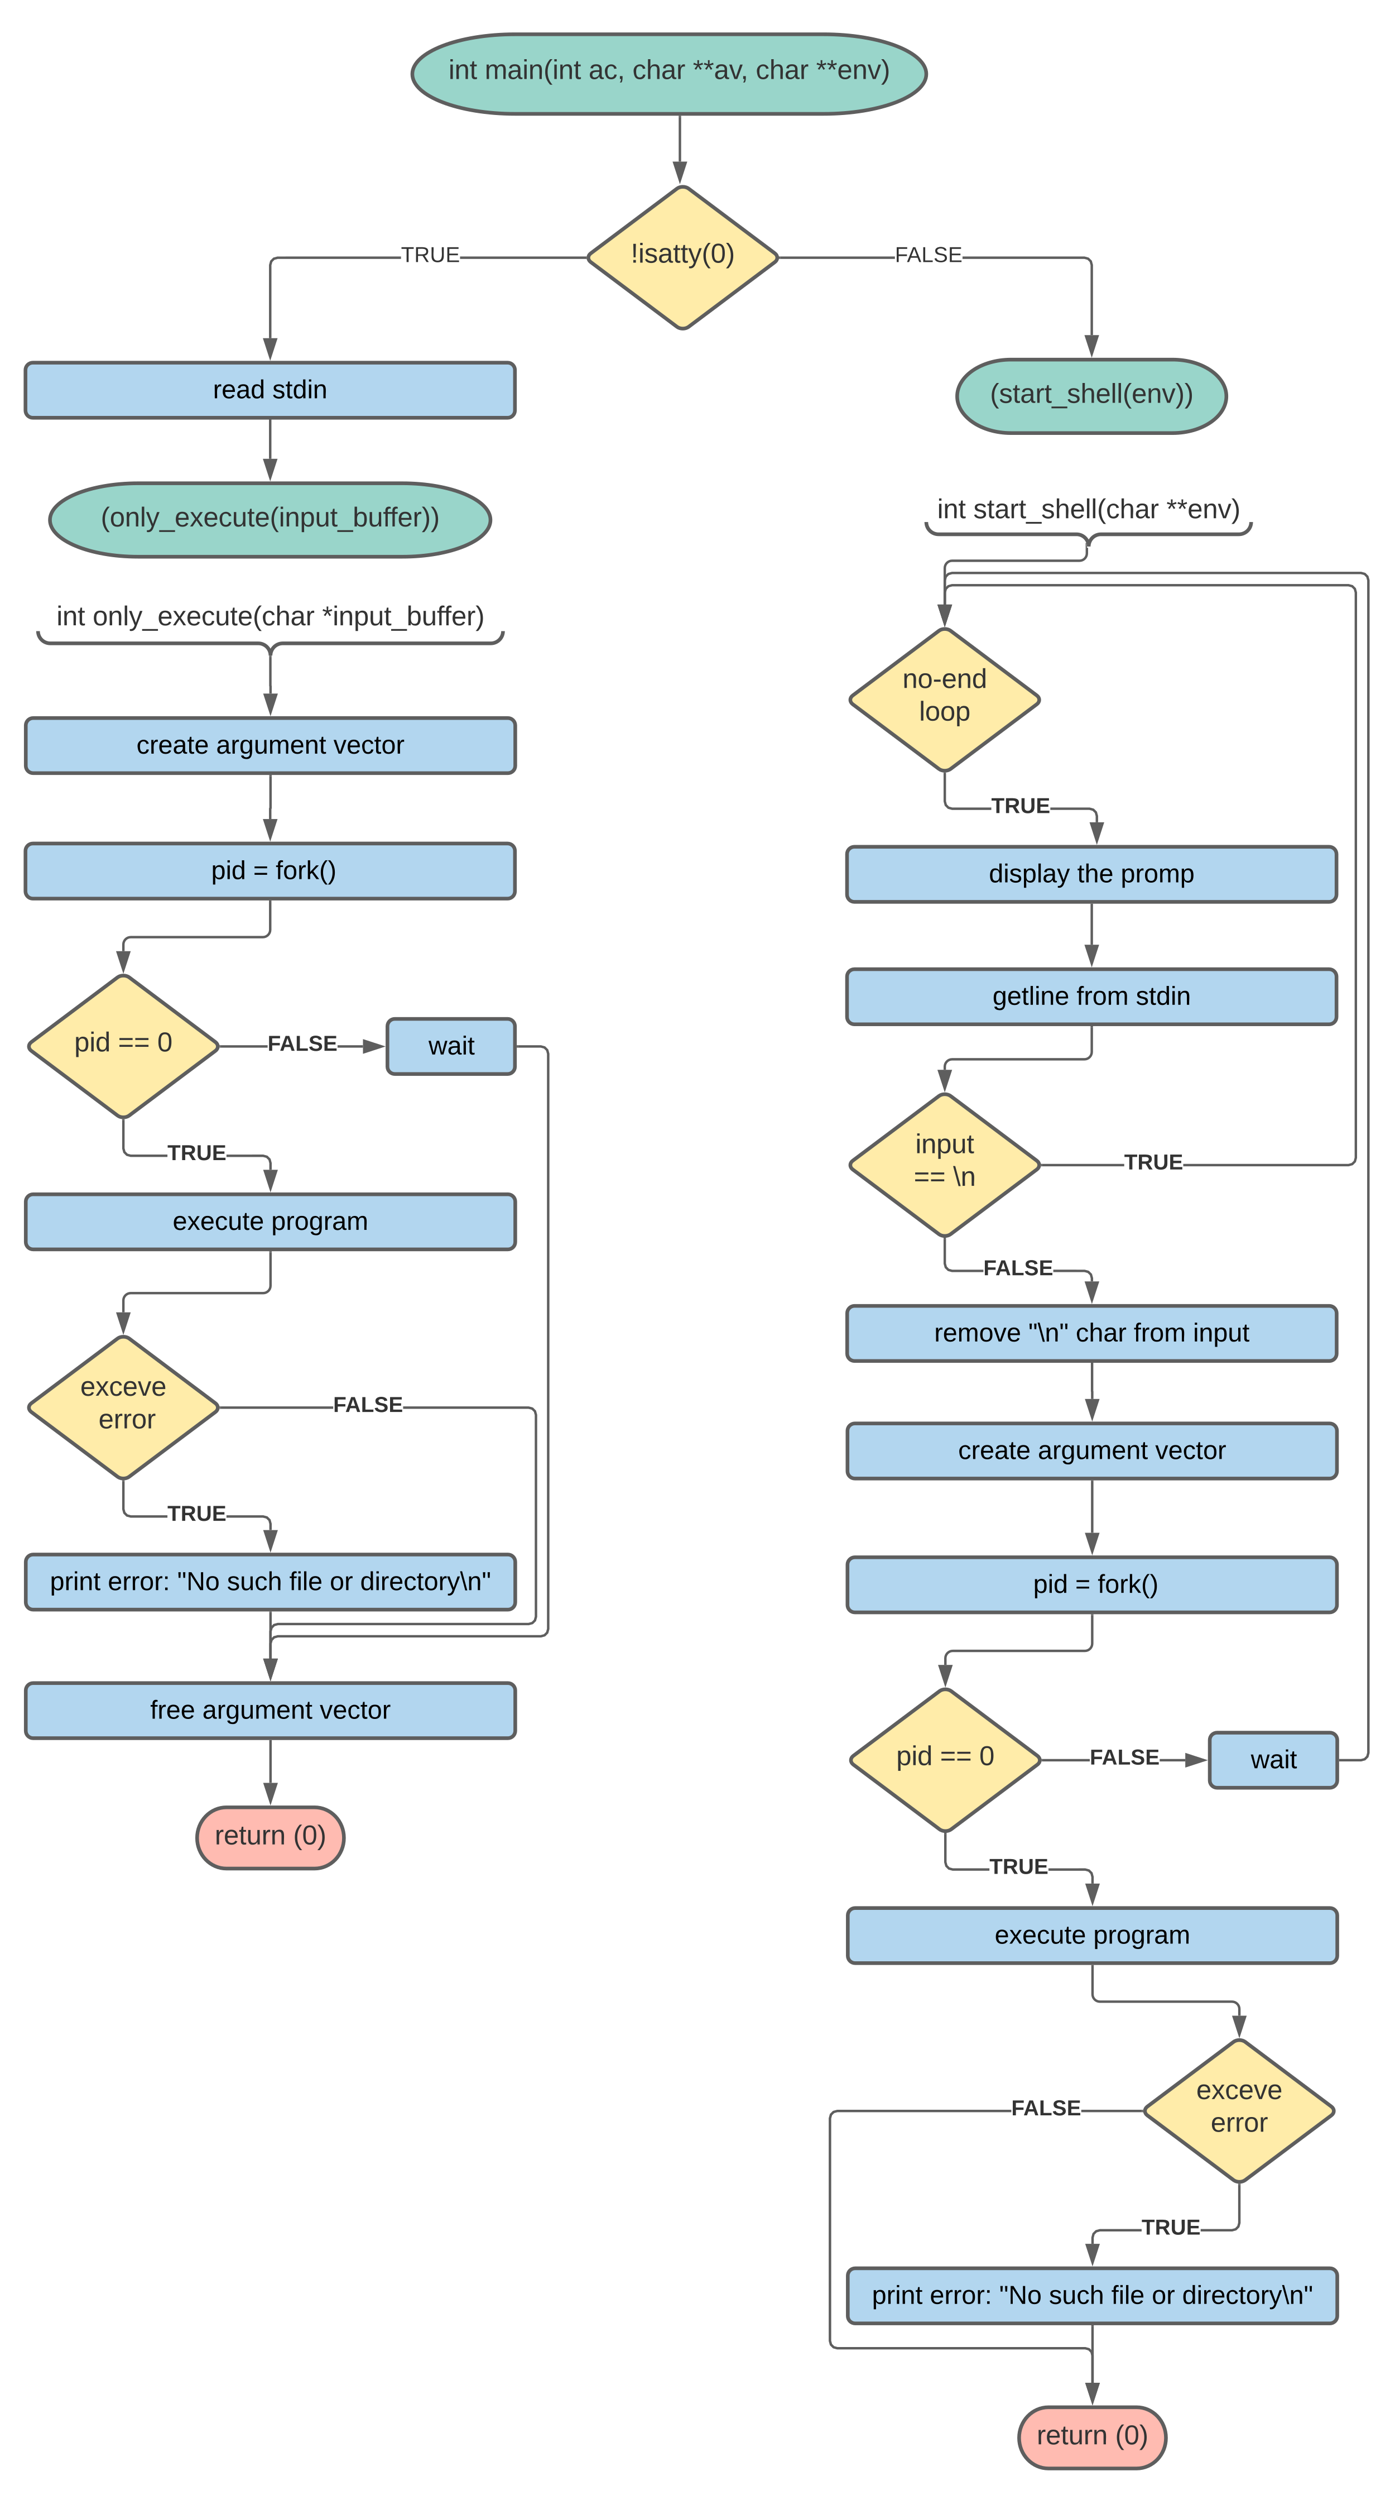 <svg xmlns="http://www.w3.org/2000/svg" xmlns:xlink="http://www.w3.org/1999/xlink" xmlns:lucid="lucid" width="1140" height="2042"><g transform="translate(-332 -212)" lucid:page-tab-id="RQ2p85QfCZgF"><path d="M1004.97 240c46.4 0 84 14.55 84 32.5s-37.6 32.5-84 32.5h-252c-46.4 0-84-14.55-84-32.5s37.6-32.5 84-32.5z" stroke="#5e5e5e" stroke-width="3" fill="#99d5ca"/><use xlink:href="#a" transform="matrix(1,0,0,1,673.967,245) translate(24.604 31.528)"/><use xlink:href="#b" transform="matrix(1,0,0,1,673.967,245) translate(54.172 31.528)"/><use xlink:href="#c" transform="matrix(1,0,0,1,673.967,245) translate(139.11 31.528)"/><use xlink:href="#d" transform="matrix(1,0,0,1,673.967,245) translate(174.912 31.528)"/><use xlink:href="#e" transform="matrix(1,0,0,1,673.967,245) translate(224.233 31.528)"/><use xlink:href="#d" transform="matrix(1,0,0,1,673.967,245) translate(275.653 31.528)"/><use xlink:href="#f" transform="matrix(1,0,0,1,673.967,245) translate(324.974 31.528)"/><path d="M887.63 307.5V344" stroke="#5e5e5e" stroke-width="2" fill="none"/><path d="M888.63 307.53h-2v-1.03h2z" fill="#5e5e5e"/><path d="M887.63 359.26L883 345h9.27z" stroke="#5e5e5e" stroke-width="2" fill="#5e5e5e"/><path d="M352.82 514.23c0-3.3 2.7-6 6-6h388c3.32 0 6 2.7 6 6v33c0 3.32-2.68 6-6 6h-388c-3.3 0-6-2.68-6-6z" stroke="#5e5e5e" stroke-width="3" fill="#b2d6ef"/><use xlink:href="#g" transform="matrix(1,0,0,1,364.824,520.235) translate(141.244 17.067)"/><use xlink:href="#h" transform="matrix(1,0,0,1,364.824,520.235) translate(189.778 17.067)"/><path d="M1290.2 505.73c24.3 0 44 13.44 44 30 0 16.57-19.7 30-44 30h-132c-24.3 0-44-13.43-44-30 0-16.56 19.7-30 44-30z" stroke="#5e5e5e" stroke-width="3" fill="#99d5ca"/><use xlink:href="#i" transform="matrix(1,0,0,1,1119.201,510.735) translate(21.883 30.278)"/><path d="M1221.75 422.42l2.53 2.53.92 3.42v57.36h-2v-57.1l-.7-2.64-1.8-1.8-2.63-.7h-99.5v-2h99.76zM969.6 423.5v-2h93.72v2z" fill="#5e5e5e"/><path d="M969.63 423.5h-1.1l.17-.4-.27-1.6h1.2zM1224.2 501l-4.63-14.27h9.27z" fill="#5e5e5e"/><path d="M1224.2 504.23l-6-18.5h12zm-3.26-16.5l3.26 10.03 3.26-10.03z" fill="#5e5e5e"/><use xlink:href="#j" transform="matrix(1,0,0,1,1063.32,411.833) translate(0.005 14.222)"/><path d="M659.7 423.5H558.96l-2.65.7-1.76 1.8-.72 2.63v59.6h-2v-59.86l.93-3.42 2.53-2.53 3.4-.92H659.7zm150.68 0H707.94v-2h102.44z" fill="#5e5e5e"/><path d="M811.27 421.9l.28 1.6h-1.2v-2h1.1zM552.82 503.5l-4.63-14.27h9.26z" fill="#5e5e5e"/><path d="M552.82 506.73l-6-18.5h12.02zm-3.26-16.5l3.26 10.03 3.26-10.03z" fill="#5e5e5e"/><use xlink:href="#k" transform="matrix(1,0,0,1,659.697,411.833) translate(0.005 14.222)"/><path d="M660.82 606.73c39.77 0 72 13.44 72 30 0 16.57-32.23 30-72 30h-216c-39.76 0-72-13.43-72-30 0-16.56 32.24-30 72-30z" stroke="#5e5e5e" stroke-width="3" fill="#99d5ca"/><use xlink:href="#l" transform="matrix(1,0,0,1,377.824,611.735) translate(36.548 30.278)"/><path d="M552.82 554.23v32.5M552.82 554.26v-1.03" stroke="#5e5e5e" stroke-width="2" fill="none"/><path d="M552.82 602l-4.63-14.27h9.26z" stroke="#5e5e5e" stroke-width="2" fill="#5e5e5e"/><g fill="none"><path d="M742.57 727.48c.28 0 .5.23.5.5 0 .28-.22.5-.5.5h-379c-.28 0-.5-.22-.5-.5 0-.27.22-.5.5-.5z"/><path d="M363.07 727.48c0 5.53 4.48 10 10 10h170c5.52 0 10 4.48 10 10 0-5.52 4.48-10 10-10h170c5.52 0 10-4.47 10-10" stroke="#5e5e5e" stroke-width="3"/></g><path d="M373.07 687.48h359.75v60H373.07z" fill="#fff" fill-opacity="0"/><use xlink:href="#a" transform="matrix(1,0,0,1,378.07,692.485) translate(0.123 30.278)"/><use xlink:href="#m" transform="matrix(1,0,0,1,378.07,692.485) translate(29.691 30.278)"/><use xlink:href="#n" transform="matrix(1,0,0,1,378.07,692.485) translate(217.16 30.278)"/><path d="M352.82 906.98c0-3.3 2.7-6 6-6h388c3.32 0 6 2.7 6 6v33c0 3.32-2.68 6-6 6h-388c-3.3 0-6-2.68-6-6z" stroke="#5e5e5e" stroke-width="3" fill="#b2d6ef"/><use xlink:href="#o" transform="matrix(1,0,0,1,364.824,912.985) translate(133.896 17.067)"/><use xlink:href="#p" transform="matrix(1,0,0,1,364.824,912.985) translate(139.822 17.067)"/><use xlink:href="#q" transform="matrix(1,0,0,1,364.824,912.985) translate(174.133 17.067)"/><use xlink:href="#r" transform="matrix(1,0,0,1,364.824,912.985) translate(192.504 17.067)"/><path d="M428.02 1010.33c2.65-1.98 6.95-1.98 9.6 0l70.4 52.8c2.65 2 2.65 5.22 0 7.2l-70.4 52.8c-2.65 2-6.95 2-9.6 0l-70.4-52.8c-2.65-1.98-2.65-5.2 0-7.2z" stroke="#5e5e5e" stroke-width="3" fill="#ffeca9"/><use xlink:href="#s" transform="matrix(1,0,0,1,357.824,1011.735) translate(34.912 59.028)"/><use xlink:href="#t" transform="matrix(1,0,0,1,357.824,1011.735) translate(70.653 59.028)"/><use xlink:href="#u" transform="matrix(1,0,0,1,357.824,1011.735) translate(102.752 59.028)"/><path d="M552.82 948.48v22.97c0 3.3-2.68 6-6 6h-108c-3.3 0-6 2.68-6 6v5.45" stroke="#5e5e5e" stroke-width="2" fill="none"/><path d="M553.82 948.5h-2v-1.02h2z" fill="#5e5e5e"/><path d="M432.82 1004.17l-4.63-14.27h9.26z" stroke="#5e5e5e" stroke-width="2" fill="#5e5e5e"/><path d="M547.2 1155.02l3.42.93 2.53 2.53.92 3.4v5.6h-2v-5.32l-.7-2.65-1.8-1.76-2.63-.72h-29.87v-2zm-112.66-2.5l1.77 1.8 2.66.7h29.86v2H438.7l-3.42-.92-2.53-2.53-.93-3.4v-23.1h2v22.82z" fill="#5e5e5e"/><path d="M433.82 1126.1v1h-2v-1.06zM553.07 1182.75l-4.63-14.27h9.27z" fill="#5e5e5e"/><path d="M553.07 1185.98l-6-18.5h12zm-3.26-16.5l3.27 10.03 3.26-10.02z" fill="#5e5e5e"/><use xlink:href="#v" transform="matrix(1,0,0,1,468.824,1145.358) translate(0.005 14.222)"/><path d="M550.7 1067.73h-38.27v-2h38.28zm77.92 0h-20.77v-2h20.77z" fill="#5e5e5e"/><path d="M512.46 1067.73h-1.08l.16-.4-.28-1.6h1.2zM643.9 1066.73l-14.28 4.64v-9.27z" fill="#5e5e5e"/><path d="M647.12 1066.73l-18.5 6.02v-12.03zm-16.5 3.26l10.03-3.27-10.03-3.25z" fill="#5e5e5e"/><use xlink:href="#w" transform="matrix(1,0,0,1,550.711,1056.068) translate(0.005 14.222)"/><path d="M353.07 1193.48c0-3.3 2.7-6 6-6h388c3.3 0 6 2.7 6 6v33c0 3.32-2.7 6-6 6h-388c-3.3 0-6-2.68-6-6z" stroke="#5e5e5e" stroke-width="3" fill="#b2d6ef"/><use xlink:href="#x" transform="matrix(1,0,0,1,365.07,1199.485) translate(108.089 17.067)"/><use xlink:href="#y" transform="matrix(1,0,0,1,365.07,1199.485) translate(188.681 17.067)"/><path d="M553.07 1234.98v27.22c0 3.3-2.7 6-6 6H438.82c-3.3 0-6 2.68-6 6v9.7" stroke="#5e5e5e" stroke-width="2" fill="none"/><path d="M554.07 1235h-2V1234h2z" fill="#5e5e5e"/><path d="M432.82 1299.17l-4.63-14.27h9.26z" stroke="#5e5e5e" stroke-width="2" fill="#5e5e5e"/><path d="M353.07 1487.73c0-3.3 2.7-6 6-6h388c3.3 0 6 2.7 6 6v33c0 3.32-2.7 6-6 6h-388c-3.3 0-6-2.68-6-6z" stroke="#5e5e5e" stroke-width="3" fill="#b2d6ef"/><use xlink:href="#z" transform="matrix(1,0,0,1,365.07,1493.735) translate(7.793 17.067)"/><use xlink:href="#A" transform="matrix(1,0,0,1,365.07,1493.735) translate(55.081 17.067)"/><use xlink:href="#B" transform="matrix(1,0,0,1,365.07,1493.735) translate(111.793 17.067)"/><use xlink:href="#C" transform="matrix(1,0,0,1,365.07,1493.735) translate(152.444 17.067)"/><use xlink:href="#D" transform="matrix(1,0,0,1,365.07,1493.735) translate(203.407 17.067)"/><use xlink:href="#E" transform="matrix(1,0,0,1,365.07,1493.735) translate(236.474 17.067)"/><use xlink:href="#F" transform="matrix(1,0,0,1,365.07,1493.735) translate(261.304 17.067)"/><path d="M767.55 1361.66l2.53 2.53.92 3.4v165.03l-.92 3.42-2.53 2.53-3.42.92H559.2l-2.64.7-1.77 1.8-.73 2.63v22.1h-2v-22.36l.92-3.42 2.52-2.53 3.42-.92h204.93l2.64-.7 1.8-1.8.7-2.63v-164.5l-.7-2.64-1.8-1.78-2.63-.72H661.43v-2h102.7zm-255.12 1.07v-2h91.87v2z" fill="#5e5e5e"/><path d="M512.46 1362.73h-1.08l.16-.4-.28-1.6h1.2zM553.07 1582l-4.63-14.27h9.27z" fill="#5e5e5e"/><path d="M553.07 1585.23l-6-18.5h12zm-3.26-16.5l3.27 10.03 3.26-10.03z" fill="#5e5e5e"/><use xlink:href="#w" transform="matrix(1,0,0,1,604.296,1351.068) translate(0.005 14.222)"/><path d="M547.2 1449.65l3.42.92 2.53 2.53.92 3.42v5.2h-2v-4.94l-.7-2.64-1.8-1.78-2.63-.7h-29.87v-2zm-112.66-2.5l1.77 1.78 2.66.72h29.86v2H438.7l-3.42-.92-2.53-2.53-.93-3.42v-22.72h2v22.46z" fill="#5e5e5e"/><path d="M433.82 1421.1v1h-2v-1.06zM553.07 1477l-4.63-14.27h9.27z" fill="#5e5e5e"/><path d="M553.07 1480.23l-6-18.5h12zm-3.26-16.5l3.27 10.03 3.26-10.03z" fill="#5e5e5e"/><use xlink:href="#v" transform="matrix(1,0,0,1,468.824,1439.983) translate(0.005 14.222)"/><path d="M589.07 1688.22c13.26 0 24 11.2 24 25s-10.74 25-24 25h-72c-13.25 0-24-11.2-24-25s10.75-25 24-25z" stroke="#5e5e5e" stroke-width="3" fill="#ffbbb1"/><use xlink:href="#G" transform="matrix(1,0,0,1,498.07,1693.22) translate(9.444 25.278)"/><use xlink:href="#H" transform="matrix(1,0,0,1,498.07,1693.22) translate(73.519 25.278)"/><path d="M553.07 1529.23v37.5" stroke="#5e5e5e" stroke-width="2" fill="none"/><path d="M554.07 1529.26h-2v-1.03h2z" fill="#5e5e5e"/><path d="M553.07 1582l-4.63-14.27h9.27z" stroke="#5e5e5e" stroke-width="2" fill="#5e5e5e"/><path d="M777.55 1066.66l2.53 2.53.92 3.4v470.03l-.92 3.42-2.53 2.53-3.42.92H559.2l-2.64.7-1.77 1.8-.73 2.63v12.1h-2v-12.36l.92-3.42 2.52-2.53 3.42-.92h214.93l2.64-.7 1.8-1.8.7-2.63v-469.5l-.7-2.64-1.8-1.78-2.63-.72h-18.55v-2h18.8z" fill="#5e5e5e"/><path d="M755.35 1067.73h-1.03v-2h1.03zM553.07 1582l-4.63-14.27h9.27z" fill="#5e5e5e"/><path d="M553.07 1585.23l-6-18.5h12zm-3.26-16.5l3.27 10.03 3.26-10.03z" fill="#5e5e5e"/><path d="M552.95 748.48v23.7c0 .03.02.06.06.06.04 0 .07.03.07.06v6.2" stroke="#5e5e5e" stroke-width="2" fill="none"/><path d="M553.95 748.5h-2v-1.02h2z" fill="#5e5e5e"/><path d="M553.07 793.76l-4.63-14.26h9.27z" stroke="#5e5e5e" stroke-width="2" fill="#5e5e5e"/><path d="M428.02 1305.33c2.65-1.98 6.95-1.98 9.6 0l70.4 52.8c2.65 2 2.65 5.22 0 7.2l-70.4 52.8c-2.65 2-6.95 2-9.6 0l-70.4-52.8c-2.65-1.98-2.65-5.2 0-7.2z" stroke="#5e5e5e" stroke-width="3" fill="#ffeca9"/><use xlink:href="#I" transform="matrix(1,0,0,1,357.824,1306.735) translate(39.82 45.278)"/><use xlink:href="#J" transform="matrix(1,0,0,1,357.824,1306.735) translate(48.554 71.944)"/><use xlink:href="#K" transform="matrix(1,0,0,1,357.824,1306.735) translate(54.727 71.944)"/><path d="M885.2 366.1c2.64-2 6.94-2 9.6 0l70.4 52.8c2.64 2 2.64 5.2 0 7.2l-70.4 52.8c-2.66 2-6.96 2-9.6 0l-70.4-52.8c-2.66-2-2.66-5.2 0-7.2z" stroke="#5e5e5e" stroke-width="3" fill="#ffeca9"/><use xlink:href="#L" transform="matrix(1,0,0,1,814.989,367.5) translate(32.505 59.028)"/><g fill="none"><path d="M1352.35 638.4c1.16 0 2.1.94 2.1 2.1 0 1.16-.94 2.1-2.1 2.1h-261.3c-1.15 0-2.08-.94-2.08-2.1 0-1.16.93-2.1 2.1-2.1z"/><path d="M1088.97 638.4c0 5.53 4.47 10 10 10h112.74c5.53 0 10 4.48 10 10 0-5.52 4.48-10 10-10h112.75c5.52 0 10-4.47 10-10" stroke="#5e5e5e" stroke-width="3"/></g><path d="M1086.77 600h269.88v60h-269.88z" fill="#fff" fill-opacity="0"/><use xlink:href="#a" transform="matrix(1,0,0,1,1091.769,605) translate(6.142 30.278)"/><use xlink:href="#M" transform="matrix(1,0,0,1,1091.769,605) translate(35.71 30.278)"/><use xlink:href="#f" transform="matrix(1,0,0,1,1091.769,605) translate(193.426 30.278)"/><path d="M1099.28 727.24c2.65-2 6.95-2 9.6 0l70.4 52.8c2.65 1.98 2.65 5.2 0 7.2l-70.4 52.8c-2.65 1.98-6.95 1.98-9.6 0l-70.4-52.8c-2.65-2-2.65-5.22 0-7.2z" stroke="#5e5e5e" stroke-width="3" fill="#ffeca9"/><use xlink:href="#N" transform="matrix(1,0,0,1,1029.078,728.637) translate(40.468 45.278)"/><use xlink:href="#O" transform="matrix(1,0,0,1,1029.078,728.637) translate(54.048 71.944)"/><path d="M1220.2 659.4v4.6c0 3.3-2.7 6-6 6h-104.12c-3.32 0-6 2.7-6 6v29.8" stroke="#5e5e5e" stroke-width="2" fill="none"/><path d="M1219.76 655.72l.6 3.7h-1.17v-4.03h.38z" fill="#5e5e5e"/><path d="M1104.08 721.07l-4.64-14.26h9.27z" stroke="#5e5e5e" stroke-width="2" fill="#5e5e5e"/><path d="M1222.5 871.55l3.42.92 2.53 2.53.92 3.42v5.2h-2v-4.94l-.7-2.64-1.8-1.77-2.63-.72h-31.9v-2zm-116.7-2.5l1.77 1.8 2.64.7h31.9v2h-32.16l-3.4-.92-2.54-2.53-.92-3.42v-22.7h2v22.44z" fill="#5e5e5e"/><path d="M1105.08 843v1h-2v-1.06zM1228.37 898.9l-4.63-14.27h9.27z" fill="#5e5e5e"/><path d="M1228.37 902.14l-6-18.5h12zm-3.26-16.5l3.27 10.02 3.26-10.03z" fill="#5e5e5e"/><use xlink:href="#v" transform="matrix(1,0,0,1,1142.101,861.885) translate(0.005 14.222)"/><path d="M1024.2 909.64c0-3.32 2.7-6 6-6h388c3.3 0 6 2.68 6 6v33c0 3.3-2.7 6-6 6h-388c-3.3 0-6-2.7-6-6z" stroke="#5e5e5e" stroke-width="3" fill="#b2d6ef"/><use xlink:href="#P" transform="matrix(1,0,0,1,1036.201,915.637) translate(103.97 17.067)"/><use xlink:href="#Q" transform="matrix(1,0,0,1,1036.201,915.637) translate(176.148 17.067)"/><use xlink:href="#R" transform="matrix(1,0,0,1,1036.201,915.637) translate(211.704 17.067)"/><path d="M1024.2 1009.64c0-3.32 2.7-6 6-6h388c3.3 0 6 2.68 6 6v33c0 3.3-2.7 6-6 6h-388c-3.3 0-6-2.7-6-6z" stroke="#5e5e5e" stroke-width="3" fill="#b2d6ef"/><use xlink:href="#S" transform="matrix(1,0,0,1,1036.201,1015.637) translate(106.963 17.067)"/><use xlink:href="#T" transform="matrix(1,0,0,1,1036.201,1015.637) translate(175.585 17.067)"/><use xlink:href="#h" transform="matrix(1,0,0,1,1036.201,1015.637) translate(224.059 17.067)"/><path d="M1224.2 951.14v32.5" stroke="#5e5e5e" stroke-width="2" fill="none"/><path d="M1225.2 951.16h-2v-1.02h2z" fill="#5e5e5e"/><path d="M1224.2 998.9l-4.63-14.27h9.27z" stroke="#5e5e5e" stroke-width="2" fill="#5e5e5e"/><path d="M1099.28 1107.24c2.65-2 6.95-2 9.6 0l70.4 52.8c2.65 1.98 2.65 5.2 0 7.2l-70.4 52.8c-2.65 1.98-6.95 1.98-9.6 0l-70.4-52.8c-2.65-2-2.65-5.22 0-7.2z" stroke="#5e5e5e" stroke-width="3" fill="#ffeca9"/><use xlink:href="#U" transform="matrix(1,0,0,1,1029.078,1108.637) translate(50.962 45.278)"/><use xlink:href="#V" transform="matrix(1,0,0,1,1029.078,1108.637) translate(49.696 71.944)"/><use xlink:href="#W" transform="matrix(1,0,0,1,1029.078,1108.637) translate(81.795 71.944)"/><path d="M1224.2 1051.14v20.08c0 3.32-2.7 6-6 6h-108.12c-3.32 0-6 2.7-6 6v2.6" stroke="#5e5e5e" stroke-width="2" fill="none"/><path d="M1225.2 1051.16h-2v-1.02h2z" fill="#5e5e5e"/><path d="M1104.08 1101.07l-4.64-14.26h9.27z" stroke="#5e5e5e" stroke-width="2" fill="#5e5e5e"/><path d="M1250.72 1164.64h-67.03v-2h67.02zm186.83-474.72l2.53 2.53.92 3.42v461.9l-.92 3.4-2.53 2.54-3.42.94h-135.17v-2h134.9l2.65-.72 1.8-1.77.7-2.65V696.13l-.7-2.64-1.8-1.8-2.63-.7H1110.2l-2.63.7-1.78 1.8-.72 2.63v9.68h-2v-9.93l.92-3.42 2.53-2.53 3.4-.92h324.2z" fill="#5e5e5e"/><path d="M1183.7 1164.64h-1.07l.16-.4-.28-1.6h1.2zM1104.08 721.07l-4.64-14.26h9.27z" fill="#5e5e5e"/><path d="M1104.08 724.3l-6-18.5h12zm-3.26-16.5l3.26 10.04 3.26-10.03z" fill="#5e5e5e"/><use xlink:href="#v" transform="matrix(1,0,0,1,1250.716,1152.97) translate(0.005 14.222)"/><path d="M1218.46 1249.05l3.4.92 2.54 2.53.92 3.42v2.7h-2v-2.44l-.7-2.64-1.8-1.77-2.63-.72h-25.43v-2zm-112.67-2.5l1.77 1.8 2.64.7h25.43v2h-25.7l-3.4-.92-2.53-2.53-.92-3.42v-20.2h2v19.94z" fill="#5e5e5e"/><path d="M1105.08 1223v1h-2v-1.06zM1224.32 1273.9l-4.63-14.27h9.26z" fill="#5e5e5e"/><path d="M1224.32 1277.14l-6-18.5h12.02zm-3.25-16.5l3.25 10.02 3.26-10.03z" fill="#5e5e5e"/><use xlink:href="#w" transform="matrix(1,0,0,1,1135.633,1239.385) translate(0.005 14.222)"/><path d="M1024.32 1284.64c0-3.32 2.7-6 6-6h388c3.32 0 6 2.68 6 6v33c0 3.3-2.68 6-6 6h-388c-3.3 0-6-2.7-6-6z" stroke="#5e5e5e" stroke-width="3" fill="#b2d6ef"/><use xlink:href="#X" transform="matrix(1,0,0,1,1036.324,1290.637) translate(59.17 17.067)"/><use xlink:href="#Y" transform="matrix(1,0,0,1,1036.324,1290.637) translate(136.089 17.067)"/><use xlink:href="#Z" transform="matrix(1,0,0,1,1036.324,1290.637) translate(174.844 17.067)"/><use xlink:href="#T" transform="matrix(1,0,0,1,1036.324,1290.637) translate(222.193 17.067)"/><use xlink:href="#aa" transform="matrix(1,0,0,1,1036.324,1290.637) translate(270.667 17.067)"/><path d="M1024.57 1489.97c0-3.3 2.7-6 6-6h388c3.32 0 6 2.7 6 6v33c0 3.3-2.68 6-6 6h-388c-3.3 0-6-2.7-6-6z" stroke="#5e5e5e" stroke-width="3" fill="#b2d6ef"/><use xlink:href="#o" transform="matrix(1,0,0,1,1036.571,1495.97) translate(133.896 17.067)"/><use xlink:href="#p" transform="matrix(1,0,0,1,1036.571,1495.97) translate(139.822 17.067)"/><use xlink:href="#q" transform="matrix(1,0,0,1,1036.571,1495.97) translate(174.133 17.067)"/><use xlink:href="#r" transform="matrix(1,0,0,1,1036.571,1495.97) translate(192.504 17.067)"/><path d="M1099.77 1593.32c2.65-2 6.95-2 9.6 0l70.4 52.8c2.65 2 2.65 5.2 0 7.2l-70.4 52.8c-2.65 2-6.95 2-9.6 0l-70.4-52.8c-2.65-2-2.65-5.2 0-7.2z" stroke="#5e5e5e" stroke-width="3" fill="#ffeca9"/><use xlink:href="#s" transform="matrix(1,0,0,1,1029.571,1594.72) translate(34.912 59.028)"/><use xlink:href="#t" transform="matrix(1,0,0,1,1029.571,1594.72) translate(70.653 59.028)"/><use xlink:href="#u" transform="matrix(1,0,0,1,1029.571,1594.72) translate(102.752 59.028)"/><path d="M1224.57 1531.47v22.96c0 3.3-2.68 6-6 6h-108c-3.3 0-6 2.7-6 6v5.46" stroke="#5e5e5e" stroke-width="2" fill="none"/><path d="M1225.57 1531.5h-2v-1.03h2z" fill="#5e5e5e"/><path d="M1104.57 1587.15l-4.63-14.26h9.27z" stroke="#5e5e5e" stroke-width="2" fill="#5e5e5e"/><path d="M1218.95 1738l3.42.93 2.52 2.53.92 3.42v5.6h-2v-5.34l-.72-2.64-1.77-1.78-2.64-.7h-29.88v-2zm-112.66-2.48l1.76 1.77 2.64.7h29.87v2h-30.13l-3.42-.9-2.53-2.54-.93-3.42v-23.1h2v22.84z" fill="#5e5e5e"/><path d="M1105.57 1709.07v1h-2v-1.04zM1224.82 1765.73l-4.64-14.26h9.27z" fill="#5e5e5e"/><path d="M1224.82 1768.97l-6-18.5h12zm-3.26-16.5l3.26 10.03 3.26-10.03z" fill="#5e5e5e"/><use xlink:href="#v" transform="matrix(1,0,0,1,1140.571,1728.343) translate(0.005 14.222)"/><path d="M1222.58 1650.72h-38.4v-2h38.4zm78.04 0h-20.9v-2h20.9z" fill="#5e5e5e"/><path d="M1184.2 1650.72h-1.08l.17-.4-.3-1.6h1.2zM1315.88 1649.72l-14.26 4.64v-9.28z" fill="#5e5e5e"/><path d="M1319.12 1649.72l-18.5 6v-12zm-16.5 3.26l10.03-3.26-10.03-3.26z" fill="#5e5e5e"/><use xlink:href="#w" transform="matrix(1,0,0,1,1222.582,1639.053) translate(0.005 14.222)"/><path d="M1320.62 1633.22c0-3.3 2.68-6 6-6h92.2c3.3 0 6 2.7 6 6v33c0 3.3-2.7 6-6 6h-92.2c-3.32 0-6-2.7-6-6z" stroke="#5e5e5e" stroke-width="3" fill="#b2d6ef"/><use xlink:href="#ab" transform="matrix(1,0,0,1,1332.617,1639.22) translate(21.596 17.067)"/><path d="M1024.82 1776.47c0-3.3 2.68-6 6-6h388c3.3 0 6 2.7 6 6v33c0 3.3-2.7 6-6 6h-388c-3.32 0-6-2.7-6-6z" stroke="#5e5e5e" stroke-width="3" fill="#b2d6ef"/><use xlink:href="#x" transform="matrix(1,0,0,1,1036.818,1782.47) translate(108.089 17.067)"/><use xlink:href="#y" transform="matrix(1,0,0,1,1036.818,1782.47) translate(188.681 17.067)"/><path d="M1224.82 1817.97v22.96c0 3.3 2.68 6 6 6h108c3.3 0 6 2.7 6 6v5.46" stroke="#5e5e5e" stroke-width="2" fill="none"/><path d="M1225.82 1818h-2v-1.03h2z" fill="#5e5e5e"/><path d="M1344.82 1873.65l-4.64-14.26h9.27z" stroke="#5e5e5e" stroke-width="2" fill="#5e5e5e"/><path d="M1024.82 2070.72c0-3.3 2.68-6 6-6h388c3.3 0 6 2.7 6 6v33c0 3.3-2.7 6-6 6h-388c-3.32 0-6-2.7-6-6z" stroke="#5e5e5e" stroke-width="3" fill="#b2d6ef"/><g><use xlink:href="#z" transform="matrix(1,0,0,1,1036.818,2076.72) translate(7.793 17.067)"/><use xlink:href="#A" transform="matrix(1,0,0,1,1036.818,2076.72) translate(55.081 17.067)"/><use xlink:href="#B" transform="matrix(1,0,0,1,1036.818,2076.72) translate(111.793 17.067)"/><use xlink:href="#C" transform="matrix(1,0,0,1,1036.818,2076.72) translate(152.444 17.067)"/><use xlink:href="#D" transform="matrix(1,0,0,1,1036.818,2076.72) translate(203.407 17.067)"/><use xlink:href="#E" transform="matrix(1,0,0,1,1036.818,2076.72) translate(236.474 17.067)"/><use xlink:href="#F" transform="matrix(1,0,0,1,1036.818,2076.72) translate(261.304 17.067)"/></g><path d="M1158.47 1937.22h-142.1l-2.63.7-1.78 1.8-.7 2.63v181.52l.7 2.64 1.78 1.8 2.64.7h202.57l3.42.92 2.52 2.53.92 3.42v22.35h-2v-22.1l-.72-2.63-1.77-1.8-2.64-.7h-202.6l-3.4-.92-2.53-2.53-.92-3.42V1942.1l.92-3.43 2.53-2.53 3.4-.92h142.37zm106.74 0h-49.6v-2h49.6z" fill="#5e5e5e"/><path d="M1266.1 1935.6l.28 1.62h-1.2v-2h1.1zM1224.82 2173.48l-4.64-14.26h9.27z" fill="#5e5e5e"/><path d="M1224.82 2176.72l-6-18.5h12zm-3.26-16.5l3.26 10.03 3.26-10.03z" fill="#5e5e5e"/><g><use xlink:href="#w" transform="matrix(1,0,0,1,1158.467,1925.553) translate(0.005 14.222)"/></g><path d="M1264.94 2034.63h-34l-2.63.72-1.77 1.77-.7 2.65v4.95h-2v-5.22l.9-3.4 2.54-2.54 3.42-.93h34.24zm80.88-6.86l-.93 3.4-2.53 2.54-3.42.93h-25.76v-2h25.5l2.63-.7 1.77-1.8.72-2.63v-30.95h2z" fill="#5e5e5e"/><path d="M1345.82 1995.57v1h-2v-1.04zM1224.82 2059.98l-4.64-14.26h9.27z" fill="#5e5e5e"/><path d="M1224.82 2063.22l-6-18.5h12zm-3.26-16.5l3.26 10.03 3.26-10.03z" fill="#5e5e5e"/><g><use xlink:href="#v" transform="matrix(1,0,0,1,1264.945,2022.968) translate(0.005 14.222)"/></g><path d="M1447.8 679.92l2.52 2.53.93 3.42v957.98l-.93 3.42-2.53 2.53-3.42.92h-17.06v-2h16.8l2.64-.7 1.77-1.8.72-2.63V686.12l-.72-2.64-1.77-1.8-2.65-.7h-333.9l-2.63.7-1.78 1.8-.72 2.63v19.68h-2v-19.93l.92-3.42 2.53-2.53 3.4-.92h334.45z" fill="#5e5e5e"/><path d="M1427.34 1650.72h-1.02v-2h1.02zM1104.08 721.07l-4.64-14.26h9.27z" fill="#5e5e5e"/><path d="M1104.08 724.3l-6-18.5h12zm-3.26-16.5l3.26 10.04 3.26-10.03z" fill="#5e5e5e"/><path d="M1340.02 1879.82c2.65-2 6.95-2 9.6 0l70.4 52.8c2.65 2 2.65 5.2 0 7.2l-70.4 52.8c-2.65 2-6.95 2-9.6 0l-70.4-52.8c-2.65-2-2.65-5.2 0-7.2z" stroke="#5e5e5e" stroke-width="3" fill="#ffeca9"/><g><use xlink:href="#I" transform="matrix(1,0,0,1,1269.818,1881.22) translate(39.82 45.278)"/><use xlink:href="#ac" transform="matrix(1,0,0,1,1269.818,1881.22) translate(51.641 71.944)"/></g><path d="M1260.82 2178.22c13.25 0 24 11.2 24 25s-10.75 25-24 25h-72c-13.26 0-24-11.2-24-25s10.74-25 24-25z" stroke="#5e5e5e" stroke-width="3" fill="#ffbbb1"/><g><use xlink:href="#G" transform="matrix(1,0,0,1,1169.818,2183.22) translate(9.444 25.278)"/><use xlink:href="#H" transform="matrix(1,0,0,1,1169.818,2183.22) translate(73.519 25.278)"/></g><path d="M648.62 1050.23c0-3.3 2.7-6 6-6h92.2c3.32 0 6 2.7 6 6v33c0 3.32-2.68 6-6 6h-92.2c-3.3 0-6-2.68-6-6z" stroke="#5e5e5e" stroke-width="3" fill="#b2d6ef"/><g><use xlink:href="#ab" transform="matrix(1,0,0,1,660.623,1056.235) translate(21.596 17.067)"/></g><path d="M353.07 804.5c0-3.3 2.7-6 6-6h388c3.3 0 6 2.7 6 6v33c0 3.3-2.7 6-6 6h-388c-3.3 0-6-2.7-6-6z" stroke="#5e5e5e" stroke-width="3" fill="#b2d6ef"/><g><use xlink:href="#ad" transform="matrix(1,0,0,1,365.07,810.5) translate(78.489 17.067)"/><use xlink:href="#ae" transform="matrix(1,0,0,1,365.07,810.5) translate(143.615 17.067)"/><use xlink:href="#af" transform="matrix(1,0,0,1,365.07,810.5) translate(239.496 17.067)"/></g><path d="M553.07 846v26.12c0 .07-.05.12-.12.12-.07 0-.13.06-.13.13v8.6" stroke="#5e5e5e" stroke-width="2" fill="none"/><path d="M554.07 846.03h-2V845h2z" fill="#5e5e5e"/><path d="M552.82 896.25l-4.63-14.27h9.26z" stroke="#5e5e5e" stroke-width="2" fill="#5e5e5e"/><path d="M353.07 1592.73c0-3.3 2.7-6 6-6h388c3.3 0 6 2.7 6 6v33c0 3.32-2.7 6-6 6h-388c-3.3 0-6-2.68-6-6z" stroke="#5e5e5e" stroke-width="3" fill="#b2d6ef"/><g><use xlink:href="#ag" transform="matrix(1,0,0,1,365.07,1598.735) translate(89.748 17.067)"/><use xlink:href="#ae" transform="matrix(1,0,0,1,365.07,1598.735) translate(132.356 17.067)"/><use xlink:href="#af" transform="matrix(1,0,0,1,365.07,1598.735) translate(228.237 17.067)"/></g><path d="M553.07 1634.23v34" stroke="#5e5e5e" stroke-width="2" fill="none"/><path d="M554.07 1634.26h-2v-1.03h2z" fill="#5e5e5e"/><path d="M553.07 1683.48l-4.63-14.26h9.27z" stroke="#5e5e5e" stroke-width="2" fill="#5e5e5e"/><path d="M1224.82 2112.22v46" stroke="#5e5e5e" stroke-width="2" fill="none"/><path d="M1225.82 2112.25h-2v-1.03h2z" fill="#5e5e5e"/><path d="M1224.82 2173.48l-4.64-14.26h9.27z" stroke="#5e5e5e" stroke-width="2" fill="#5e5e5e"/><path d="M1224.45 1324.64v23.7c0 .03.03.05.06.05.04 0 .07.02.07.06v6.2M1224.45 1324.66v-1.02" stroke="#5e5e5e" stroke-width="2" fill="none"/><path d="M1224.57 1369.92l-4.63-14.27h9.27z" stroke="#5e5e5e" stroke-width="2" fill="#5e5e5e"/><path d="M1024.57 1380.65c0-3.3 2.7-6 6-6h388c3.32 0 6 2.7 6 6v33c0 3.32-2.68 6-6 6h-388c-3.3 0-6-2.68-6-6z" stroke="#5e5e5e" stroke-width="3" fill="#b2d6ef"/><g><use xlink:href="#ad" transform="matrix(1,0,0,1,1036.571,1386.652) translate(78.489 17.067)"/><use xlink:href="#ae" transform="matrix(1,0,0,1,1036.571,1386.652) translate(143.615 17.067)"/><use xlink:href="#af" transform="matrix(1,0,0,1,1036.571,1386.652) translate(239.496 17.067)"/></g><path d="M1224.57 1422.15v41.82" stroke="#5e5e5e" stroke-width="2" fill="none"/><path d="M1225.57 1422.18h-2v-1.03h2z" fill="#5e5e5e"/><path d="M1224.57 1479.23l-4.63-14.26h9.27z" stroke="#5e5e5e" stroke-width="2" fill="#5e5e5e"/><defs><path fill="#333" d="M24-231v-30h32v30H24zM24 0v-190h32V0H24" id="ah"/><path fill="#333" d="M117-194c89-4 53 116 60 194h-32v-121c0-31-8-49-39-48C34-167 62-67 57 0H25l-1-190h30c1 10-1 24 2 32 11-22 29-35 61-36" id="ai"/><path fill="#333" d="M59-47c-2 24 18 29 38 22v24C64 9 27 4 27-40v-127H5v-23h24l9-43h21v43h35v23H59v120" id="aj"/><g id="a"><use transform="matrix(0.062,0,0,0.062,0,0)" xlink:href="#ah"/><use transform="matrix(0.062,0,0,0.062,4.877,0)" xlink:href="#ai"/><use transform="matrix(0.062,0,0,0.062,17.222,0)" xlink:href="#aj"/></g><path fill="#333" d="M210-169c-67 3-38 105-44 169h-31v-121c0-29-5-50-35-48C34-165 62-65 56 0H25l-1-190h30c1 10-1 24 2 32 10-44 99-50 107 0 11-21 27-35 58-36 85-2 47 119 55 194h-31v-121c0-29-5-49-35-48" id="ak"/><path fill="#333" d="M141-36C126-15 110 5 73 4 37 3 15-17 15-53c-1-64 63-63 125-63 3-35-9-54-41-54-24 1-41 7-42 31l-33-3c5-37 33-52 76-52 45 0 72 20 72 64v82c-1 20 7 32 28 27v20c-31 9-61-2-59-35zM48-53c0 20 12 33 32 33 41-3 63-29 60-74-43 2-92-5-92 41" id="al"/><path fill="#333" d="M87 75C49 33 22-17 22-94c0-76 28-126 65-167h31c-38 41-64 92-64 168S80 34 118 75H87" id="am"/><g id="b"><use transform="matrix(0.062,0,0,0.062,0,0)" xlink:href="#ak"/><use transform="matrix(0.062,0,0,0.062,18.457,0)" xlink:href="#al"/><use transform="matrix(0.062,0,0,0.062,30.802,0)" xlink:href="#ah"/><use transform="matrix(0.062,0,0,0.062,35.679,0)" xlink:href="#ai"/><use transform="matrix(0.062,0,0,0.062,48.025,0)" xlink:href="#am"/><use transform="matrix(0.062,0,0,0.062,55.37,0)" xlink:href="#ah"/><use transform="matrix(0.062,0,0,0.062,60.247,0)" xlink:href="#ai"/><use transform="matrix(0.062,0,0,0.062,72.593,0)" xlink:href="#aj"/></g><path fill="#333" d="M96-169c-40 0-48 33-48 73s9 75 48 75c24 0 41-14 43-38l32 2c-6 37-31 61-74 61-59 0-76-41-82-99-10-93 101-131 147-64 4 7 5 14 7 22l-32 3c-4-21-16-35-41-35" id="an"/><path fill="#333" d="M68-38c1 34 0 65-14 84H32c9-13 17-26 17-46H33v-38h35" id="ao"/><g id="c"><use transform="matrix(0.062,0,0,0.062,0,0)" xlink:href="#al"/><use transform="matrix(0.062,0,0,0.062,12.346,0)" xlink:href="#an"/><use transform="matrix(0.062,0,0,0.062,23.457,0)" xlink:href="#ao"/></g><path fill="#333" d="M106-169C34-169 62-67 57 0H25v-261h32l-1 103c12-21 28-36 61-36 89 0 53 116 60 194h-32v-121c2-32-8-49-39-48" id="ap"/><path fill="#333" d="M114-163C36-179 61-72 57 0H25l-1-190h30c1 12-1 29 2 39 6-27 23-49 58-41v29" id="aq"/><g id="d"><use transform="matrix(0.062,0,0,0.062,0,0)" xlink:href="#an"/><use transform="matrix(0.062,0,0,0.062,11.111,0)" xlink:href="#ap"/><use transform="matrix(0.062,0,0,0.062,23.457,0)" xlink:href="#al"/><use transform="matrix(0.062,0,0,0.062,35.802,0)" xlink:href="#aq"/></g><path fill="#333" d="M80-196l47-18 7 23-49 13 32 44-20 13-27-46-27 45-21-12 33-44-49-13 8-23 47 19-2-53h23" id="ar"/><path fill="#333" d="M108 0H70L1-190h34L89-25l56-165h34" id="as"/><g id="e"><use transform="matrix(0.062,0,0,0.062,0,0)" xlink:href="#ar"/><use transform="matrix(0.062,0,0,0.062,8.642,0)" xlink:href="#ar"/><use transform="matrix(0.062,0,0,0.062,17.284,0)" xlink:href="#al"/><use transform="matrix(0.062,0,0,0.062,29.63,0)" xlink:href="#as"/><use transform="matrix(0.062,0,0,0.062,39.074,0)" xlink:href="#ao"/></g><path fill="#333" d="M100-194c63 0 86 42 84 106H49c0 40 14 67 53 68 26 1 43-12 49-29l28 8c-11 28-37 45-77 45C44 4 14-33 15-96c1-61 26-98 85-98zm52 81c6-60-76-77-97-28-3 7-6 17-6 28h103" id="at"/><path fill="#333" d="M33-261c38 41 65 92 65 168S71 34 33 75H2C39 34 66-17 66-93S39-220 2-261h31" id="au"/><g id="f"><use transform="matrix(0.062,0,0,0.062,0,0)" xlink:href="#ar"/><use transform="matrix(0.062,0,0,0.062,8.642,0)" xlink:href="#ar"/><use transform="matrix(0.062,0,0,0.062,17.284,0)" xlink:href="#at"/><use transform="matrix(0.062,0,0,0.062,29.63,0)" xlink:href="#ai"/><use transform="matrix(0.062,0,0,0.062,41.975,0)" xlink:href="#as"/><use transform="matrix(0.062,0,0,0.062,53.086,0)" xlink:href="#au"/></g><path d="M114-163C36-179 61-72 57 0H25l-1-190h30c1 12-1 29 2 39 6-27 23-49 58-41v29" id="av"/><path d="M100-194c63 0 86 42 84 106H49c0 40 14 67 53 68 26 1 43-12 49-29l28 8c-11 28-37 45-77 45C44 4 14-33 15-96c1-61 26-98 85-98zm52 81c6-60-76-77-97-28-3 7-6 17-6 28h103" id="aw"/><path d="M141-36C126-15 110 5 73 4 37 3 15-17 15-53c-1-64 63-63 125-63 3-35-9-54-41-54-24 1-41 7-42 31l-33-3c5-37 33-52 76-52 45 0 72 20 72 64v82c-1 20 7 32 28 27v20c-31 9-61-2-59-35zM48-53c0 20 12 33 32 33 41-3 63-29 60-74-43 2-92-5-92 41" id="ax"/><path d="M85-194c31 0 48 13 60 33l-1-100h32l1 261h-30c-2-10 0-23-3-31C134-8 116 4 85 4 32 4 16-35 15-94c0-66 23-100 70-100zm9 24c-40 0-46 34-46 75 0 40 6 74 45 74 42 0 51-32 51-76 0-42-9-74-50-73" id="ay"/><g id="g"><use transform="matrix(0.059,0,0,0.059,0,0)" xlink:href="#av"/><use transform="matrix(0.059,0,0,0.059,7.052,0)" xlink:href="#aw"/><use transform="matrix(0.059,0,0,0.059,18.904,0)" xlink:href="#ax"/><use transform="matrix(0.059,0,0,0.059,30.756,0)" xlink:href="#ay"/></g><path d="M135-143c-3-34-86-38-87 0 15 53 115 12 119 90S17 21 10-45l28-5c4 36 97 45 98 0-10-56-113-15-118-90-4-57 82-63 122-42 12 7 21 19 24 35" id="az"/><path d="M59-47c-2 24 18 29 38 22v24C64 9 27 4 27-40v-127H5v-23h24l9-43h21v43h35v23H59v120" id="aA"/><path d="M24-231v-30h32v30H24zM24 0v-190h32V0H24" id="aB"/><path d="M117-194c89-4 53 116 60 194h-32v-121c0-31-8-49-39-48C34-167 62-67 57 0H25l-1-190h30c1 10-1 24 2 32 11-22 29-35 61-36" id="aC"/><g id="h"><use transform="matrix(0.059,0,0,0.059,0,0)" xlink:href="#az"/><use transform="matrix(0.059,0,0,0.059,10.667,0)" xlink:href="#aA"/><use transform="matrix(0.059,0,0,0.059,16.593,0)" xlink:href="#ay"/><use transform="matrix(0.059,0,0,0.059,28.444,0)" xlink:href="#aB"/><use transform="matrix(0.059,0,0,0.059,33.126,0)" xlink:href="#aC"/></g><path fill="#333" d="M135-143c-3-34-86-38-87 0 15 53 115 12 119 90S17 21 10-45l28-5c4 36 97 45 98 0-10-56-113-15-118-90-4-57 82-63 122-42 12 7 21 19 24 35" id="aD"/><path fill="#333" d="M-5 72V49h209v23H-5" id="aE"/><path fill="#333" d="M24 0v-261h32V0H24" id="aF"/><g id="i"><use transform="matrix(0.062,0,0,0.062,0,0)" xlink:href="#am"/><use transform="matrix(0.062,0,0,0.062,7.346,0)" xlink:href="#aD"/><use transform="matrix(0.062,0,0,0.062,18.457,0)" xlink:href="#aj"/><use transform="matrix(0.062,0,0,0.062,24.63,0)" xlink:href="#al"/><use transform="matrix(0.062,0,0,0.062,36.975,0)" xlink:href="#aq"/><use transform="matrix(0.062,0,0,0.062,44.321,0)" xlink:href="#aj"/><use transform="matrix(0.062,0,0,0.062,50.494,0)" xlink:href="#aE"/><use transform="matrix(0.062,0,0,0.062,62.84,0)" xlink:href="#aD"/><use transform="matrix(0.062,0,0,0.062,73.951,0)" xlink:href="#ap"/><use transform="matrix(0.062,0,0,0.062,86.296,0)" xlink:href="#at"/><use transform="matrix(0.062,0,0,0.062,98.642,0)" xlink:href="#aF"/><use transform="matrix(0.062,0,0,0.062,103.519,0)" xlink:href="#aF"/><use transform="matrix(0.062,0,0,0.062,108.395,0)" xlink:href="#am"/><use transform="matrix(0.062,0,0,0.062,115.741,0)" xlink:href="#at"/><use transform="matrix(0.062,0,0,0.062,128.086,0)" xlink:href="#ai"/><use transform="matrix(0.062,0,0,0.062,140.432,0)" xlink:href="#as"/><use transform="matrix(0.062,0,0,0.062,151.543,0)" xlink:href="#au"/><use transform="matrix(0.062,0,0,0.062,158.889,0)" xlink:href="#au"/></g><path fill="#333" d="M63-220v92h138v28H63V0H30v-248h175v28H63" id="aG"/><path fill="#333" d="M205 0l-28-72H64L36 0H1l101-248h38L239 0h-34zm-38-99l-47-123c-12 45-31 82-46 123h93" id="aH"/><path fill="#333" d="M30 0v-248h33v221h125V0H30" id="aI"/><path fill="#333" d="M185-189c-5-48-123-54-124 2 14 75 158 14 163 119 3 78-121 87-175 55-17-10-28-26-33-46l33-7c5 56 141 63 141-1 0-78-155-14-162-118-5-82 145-84 179-34 5 7 8 16 11 25" id="aJ"/><path fill="#333" d="M30 0v-248h187v28H63v79h144v27H63v87h162V0H30" id="aK"/><g id="j"><use transform="matrix(0.049,0,0,0.049,0,0)" xlink:href="#aG"/><use transform="matrix(0.049,0,0,0.049,9.827,0)" xlink:href="#aH"/><use transform="matrix(0.049,0,0,0.049,21.679,0)" xlink:href="#aI"/><use transform="matrix(0.049,0,0,0.049,31.556,0)" xlink:href="#aJ"/><use transform="matrix(0.049,0,0,0.049,43.407,0)" xlink:href="#aK"/></g><path fill="#333" d="M127-220V0H93v-220H8v-28h204v28h-85" id="aL"/><path fill="#333" d="M233-177c-1 41-23 64-60 70L243 0h-38l-65-103H63V0H30v-248c88 3 205-21 203 71zM63-129c60-2 137 13 137-47 0-61-80-42-137-45v92" id="aM"/><path fill="#333" d="M232-93c-1 65-40 97-104 97C67 4 28-28 28-90v-158h33c8 89-33 224 67 224 102 0 64-133 71-224h33v155" id="aN"/><g id="k"><use transform="matrix(0.049,0,0,0.049,0,0)" xlink:href="#aL"/><use transform="matrix(0.049,0,0,0.049,10.815,0)" xlink:href="#aM"/><use transform="matrix(0.049,0,0,0.049,23.605,0)" xlink:href="#aN"/><use transform="matrix(0.049,0,0,0.049,36.395,0)" xlink:href="#aK"/></g><path fill="#333" d="M100-194c62-1 85 37 85 99 1 63-27 99-86 99S16-35 15-95c0-66 28-99 85-99zM99-20c44 1 53-31 53-75 0-43-8-75-51-75s-53 32-53 75 10 74 51 75" id="aO"/><path fill="#333" d="M179-190L93 31C79 59 56 82 12 73V49c39 6 53-20 64-50L1-190h34L92-34l54-156h33" id="aP"/><path fill="#333" d="M141 0L90-78 38 0H4l68-98-65-92h35l48 74 47-74h35l-64 92 68 98h-35" id="aQ"/><path fill="#333" d="M84 4C-5 8 30-112 23-190h32v120c0 31 7 50 39 49 72-2 45-101 50-169h31l1 190h-30c-1-10 1-25-2-33-11 22-28 36-60 37" id="aR"/><path fill="#333" d="M115-194c55 1 70 41 70 98S169 2 115 4C84 4 66-9 55-30l1 105H24l-1-265h31l2 30c10-21 28-34 59-34zm-8 174c40 0 45-34 45-75s-6-73-45-74c-42 0-51 32-51 76 0 43 10 73 51 73" id="aS"/><path fill="#333" d="M115-194c53 0 69 39 70 98 0 66-23 100-70 100C84 3 66-7 56-30L54 0H23l1-261h32v101c10-23 28-34 59-34zm-8 174c40 0 45-34 45-75 0-40-5-75-45-74-42 0-51 32-51 76 0 43 10 73 51 73" id="aT"/><path fill="#333" d="M101-234c-31-9-42 10-38 44h38v23H63V0H32v-167H5v-23h27c-7-52 17-82 69-68v24" id="aU"/><g id="l"><use transform="matrix(0.062,0,0,0.062,0,0)" xlink:href="#am"/><use transform="matrix(0.062,0,0,0.062,7.346,0)" xlink:href="#aO"/><use transform="matrix(0.062,0,0,0.062,19.691,0)" xlink:href="#ai"/><use transform="matrix(0.062,0,0,0.062,32.037,0)" xlink:href="#aF"/><use transform="matrix(0.062,0,0,0.062,36.914,0)" xlink:href="#aP"/><use transform="matrix(0.062,0,0,0.062,48.025,0)" xlink:href="#aE"/><use transform="matrix(0.062,0,0,0.062,60.37,0)" xlink:href="#at"/><use transform="matrix(0.062,0,0,0.062,72.716,0)" xlink:href="#aQ"/><use transform="matrix(0.062,0,0,0.062,83.827,0)" xlink:href="#at"/><use transform="matrix(0.062,0,0,0.062,96.173,0)" xlink:href="#an"/><use transform="matrix(0.062,0,0,0.062,107.284,0)" xlink:href="#aR"/><use transform="matrix(0.062,0,0,0.062,119.63,0)" xlink:href="#aj"/><use transform="matrix(0.062,0,0,0.062,125.802,0)" xlink:href="#at"/><use transform="matrix(0.062,0,0,0.062,138.148,0)" xlink:href="#am"/><use transform="matrix(0.062,0,0,0.062,145.494,0)" xlink:href="#ah"/><use transform="matrix(0.062,0,0,0.062,150.37,0)" xlink:href="#ai"/><use transform="matrix(0.062,0,0,0.062,162.716,0)" xlink:href="#aS"/><use transform="matrix(0.062,0,0,0.062,175.062,0)" xlink:href="#aR"/><use transform="matrix(0.062,0,0,0.062,187.407,0)" xlink:href="#aj"/><use transform="matrix(0.062,0,0,0.062,193.58,0)" xlink:href="#aE"/><use transform="matrix(0.062,0,0,0.062,205.926,0)" xlink:href="#aT"/><use transform="matrix(0.062,0,0,0.062,218.272,0)" xlink:href="#aR"/><use transform="matrix(0.062,0,0,0.062,230.617,0)" xlink:href="#aU"/><use transform="matrix(0.062,0,0,0.062,236.358,0)" xlink:href="#aU"/><use transform="matrix(0.062,0,0,0.062,242.531,0)" xlink:href="#at"/><use transform="matrix(0.062,0,0,0.062,254.877,0)" xlink:href="#aq"/><use transform="matrix(0.062,0,0,0.062,262.222,0)" xlink:href="#au"/><use transform="matrix(0.062,0,0,0.062,269.568,0)" xlink:href="#au"/></g><g id="m"><use transform="matrix(0.062,0,0,0.062,0,0)" xlink:href="#aO"/><use transform="matrix(0.062,0,0,0.062,12.346,0)" xlink:href="#ai"/><use transform="matrix(0.062,0,0,0.062,24.691,0)" xlink:href="#aF"/><use transform="matrix(0.062,0,0,0.062,29.568,0)" xlink:href="#aP"/><use transform="matrix(0.062,0,0,0.062,40.679,0)" xlink:href="#aE"/><use transform="matrix(0.062,0,0,0.062,53.025,0)" xlink:href="#at"/><use transform="matrix(0.062,0,0,0.062,65.37,0)" xlink:href="#aQ"/><use transform="matrix(0.062,0,0,0.062,76.481,0)" xlink:href="#at"/><use transform="matrix(0.062,0,0,0.062,88.827,0)" xlink:href="#an"/><use transform="matrix(0.062,0,0,0.062,99.938,0)" xlink:href="#aR"/><use transform="matrix(0.062,0,0,0.062,112.284,0)" xlink:href="#aj"/><use transform="matrix(0.062,0,0,0.062,118.457,0)" xlink:href="#at"/><use transform="matrix(0.062,0,0,0.062,130.802,0)" xlink:href="#am"/><use transform="matrix(0.062,0,0,0.062,138.148,0)" xlink:href="#an"/><use transform="matrix(0.062,0,0,0.062,149.259,0)" xlink:href="#ap"/><use transform="matrix(0.062,0,0,0.062,161.605,0)" xlink:href="#al"/><use transform="matrix(0.062,0,0,0.062,173.951,0)" xlink:href="#aq"/></g><g id="n"><use transform="matrix(0.062,0,0,0.062,0,0)" xlink:href="#ar"/><use transform="matrix(0.062,0,0,0.062,8.642,0)" xlink:href="#ah"/><use transform="matrix(0.062,0,0,0.062,13.519,0)" xlink:href="#ai"/><use transform="matrix(0.062,0,0,0.062,25.864,0)" xlink:href="#aS"/><use transform="matrix(0.062,0,0,0.062,38.21,0)" xlink:href="#aR"/><use transform="matrix(0.062,0,0,0.062,50.556,0)" xlink:href="#aj"/><use transform="matrix(0.062,0,0,0.062,56.728,0)" xlink:href="#aE"/><use transform="matrix(0.062,0,0,0.062,69.074,0)" xlink:href="#aT"/><use transform="matrix(0.062,0,0,0.062,81.42,0)" xlink:href="#aR"/><use transform="matrix(0.062,0,0,0.062,93.765,0)" xlink:href="#aU"/><use transform="matrix(0.062,0,0,0.062,99.506,0)" xlink:href="#aU"/><use transform="matrix(0.062,0,0,0.062,105.679,0)" xlink:href="#at"/><use transform="matrix(0.062,0,0,0.062,118.025,0)" xlink:href="#aq"/><use transform="matrix(0.062,0,0,0.062,125.37,0)" xlink:href="#au"/></g><path d="M115-194c55 1 70 41 70 98S169 2 115 4C84 4 66-9 55-30l1 105H24l-1-265h31l2 30c10-21 28-34 59-34zm-8 174c40 0 45-34 45-75s-6-73-45-74c-42 0-51 32-51 76 0 43 10 73 51 73" id="aV"/><g id="p"><use transform="matrix(0.059,0,0,0.059,0,0)" xlink:href="#aV"/><use transform="matrix(0.059,0,0,0.059,11.852,0)" xlink:href="#aB"/><use transform="matrix(0.059,0,0,0.059,16.533,0)" xlink:href="#ay"/></g><path d="M18-150v-26h174v26H18zm0 90v-26h174v26H18" id="aW"/><use transform="matrix(0.059,0,0,0.059,0,0)" xlink:href="#aW" id="q"/><path d="M101-234c-31-9-42 10-38 44h38v23H63V0H32v-167H5v-23h27c-7-52 17-82 69-68v24" id="aX"/><path d="M100-194c62-1 85 37 85 99 1 63-27 99-86 99S16-35 15-95c0-66 28-99 85-99zM99-20c44 1 53-31 53-75 0-43-8-75-51-75s-53 32-53 75 10 74 51 75" id="aY"/><path d="M143 0L79-87 56-68V0H24v-261h32v163l83-92h37l-77 82L181 0h-38" id="aZ"/><path d="M87 75C49 33 22-17 22-94c0-76 28-126 65-167h31c-38 41-64 92-64 168S80 34 118 75H87" id="ba"/><path d="M33-261c38 41 65 92 65 168S71 34 33 75H2C39 34 66-17 66-93S39-220 2-261h31" id="bb"/><g id="r"><use transform="matrix(0.059,0,0,0.059,0,0)" xlink:href="#aX"/><use transform="matrix(0.059,0,0,0.059,5.926,0)" xlink:href="#aY"/><use transform="matrix(0.059,0,0,0.059,17.778,0)" xlink:href="#av"/><use transform="matrix(0.059,0,0,0.059,24.83,0)" xlink:href="#aZ"/><use transform="matrix(0.059,0,0,0.059,35.496,0)" xlink:href="#ba"/><use transform="matrix(0.059,0,0,0.059,42.548,0)" xlink:href="#bb"/></g><path fill="#333" d="M85-194c31 0 48 13 60 33l-1-100h32l1 261h-30c-2-10 0-23-3-31C134-8 116 4 85 4 32 4 16-35 15-94c0-66 23-100 70-100zm9 24c-40 0-46 34-46 75 0 40 6 74 45 74 42 0 51-32 51-76 0-42-9-74-50-73" id="bc"/><g id="s"><use transform="matrix(0.062,0,0,0.062,0,0)" xlink:href="#aS"/><use transform="matrix(0.062,0,0,0.062,12.346,0)" xlink:href="#ah"/><use transform="matrix(0.062,0,0,0.062,17.222,0)" xlink:href="#bc"/></g><path fill="#333" d="M18-150v-26h174v26H18zm0 90v-26h174v26H18" id="bd"/><g id="t"><use transform="matrix(0.062,0,0,0.062,0,0)" xlink:href="#bd"/><use transform="matrix(0.062,0,0,0.062,12.963,0)" xlink:href="#bd"/></g><path fill="#333" d="M101-251c68 0 85 55 85 127S166 4 100 4C33 4 14-52 14-124c0-73 17-127 87-127zm-1 229c47 0 54-49 54-102s-4-102-53-102c-51 0-55 48-55 102 0 53 5 102 54 102" id="be"/><use transform="matrix(0.062,0,0,0.062,0,0)" xlink:href="#be" id="u"/><path fill="#333" d="M136-208V0H84v-208H4v-40h212v40h-80" id="bf"/><path fill="#333" d="M240-174c0 40-23 61-54 70L253 0h-59l-57-94H76V0H24v-248c93 4 217-23 216 74zM76-134c48-2 112 12 112-38 0-48-66-32-112-35v73" id="bg"/><path fill="#333" d="M238-95c0 69-44 99-111 99C63 4 22-25 22-93v-155h51v151c-1 38 19 59 55 60 90 1 49-130 58-211h52v153" id="bh"/><path fill="#333" d="M24 0v-248h195v40H76v63h132v40H76v65h150V0H24" id="bi"/><g id="v"><use transform="matrix(0.049,0,0,0.049,0,0)" xlink:href="#bf"/><use transform="matrix(0.049,0,0,0.049,10.815,0)" xlink:href="#bg"/><use transform="matrix(0.049,0,0,0.049,23.605,0)" xlink:href="#bh"/><use transform="matrix(0.049,0,0,0.049,36.395,0)" xlink:href="#bi"/></g><path fill="#333" d="M76-208v77h127v40H76V0H24v-248h183v40H76" id="bj"/><path fill="#333" d="M199 0l-22-63H83L61 0H9l90-248h61L250 0h-51zm-33-102l-36-108c-10 38-24 72-36 108h72" id="bk"/><path fill="#333" d="M24 0v-248h52v208h133V0H24" id="bl"/><path fill="#333" d="M169-182c-1-43-94-46-97-3 18 66 151 10 154 114 3 95-165 93-204 36-6-8-10-19-12-30l50-8c3 46 112 56 116 5-17-69-150-10-154-114-4-87 153-88 188-35 5 8 8 18 10 28" id="bm"/><g id="w"><use transform="matrix(0.049,0,0,0.049,0,0)" xlink:href="#bj"/><use transform="matrix(0.049,0,0,0.049,9.827,0)" xlink:href="#bk"/><use transform="matrix(0.049,0,0,0.049,22.617,0)" xlink:href="#bl"/><use transform="matrix(0.049,0,0,0.049,33.432,0)" xlink:href="#bm"/><use transform="matrix(0.049,0,0,0.049,45.284,0)" xlink:href="#bi"/></g><path d="M141 0L90-78 38 0H4l68-98-65-92h35l48 74 47-74h35l-64 92 68 98h-35" id="bn"/><path d="M96-169c-40 0-48 33-48 73s9 75 48 75c24 0 41-14 43-38l32 2c-6 37-31 61-74 61-59 0-76-41-82-99-10-93 101-131 147-64 4 7 5 14 7 22l-32 3c-4-21-16-35-41-35" id="bo"/><path d="M84 4C-5 8 30-112 23-190h32v120c0 31 7 50 39 49 72-2 45-101 50-169h31l1 190h-30c-1-10 1-25-2-33-11 22-28 36-60 37" id="bp"/><g id="x"><use transform="matrix(0.059,0,0,0.059,0,0)" xlink:href="#aw"/><use transform="matrix(0.059,0,0,0.059,11.852,0)" xlink:href="#bn"/><use transform="matrix(0.059,0,0,0.059,22.519,0)" xlink:href="#aw"/><use transform="matrix(0.059,0,0,0.059,34.37,0)" xlink:href="#bo"/><use transform="matrix(0.059,0,0,0.059,45.037,0)" xlink:href="#bp"/><use transform="matrix(0.059,0,0,0.059,56.889,0)" xlink:href="#aA"/><use transform="matrix(0.059,0,0,0.059,62.815,0)" xlink:href="#aw"/></g><path d="M177-190C167-65 218 103 67 71c-23-6-38-20-44-43l32-5c15 47 100 32 89-28v-30C133-14 115 1 83 1 29 1 15-40 15-95c0-56 16-97 71-98 29-1 48 16 59 35 1-10 0-23 2-32h30zM94-22c36 0 50-32 50-73 0-42-14-75-50-75-39 0-46 34-46 75s6 73 46 73" id="bq"/><path d="M210-169c-67 3-38 105-44 169h-31v-121c0-29-5-50-35-48C34-165 62-65 56 0H25l-1-190h30c1 10-1 24 2 32 10-44 99-50 107 0 11-21 27-35 58-36 85-2 47 119 55 194h-31v-121c0-29-5-49-35-48" id="br"/><g id="y"><use transform="matrix(0.059,0,0,0.059,0,0)" xlink:href="#aV"/><use transform="matrix(0.059,0,0,0.059,11.852,0)" xlink:href="#av"/><use transform="matrix(0.059,0,0,0.059,18.904,0)" xlink:href="#aY"/><use transform="matrix(0.059,0,0,0.059,30.756,0)" xlink:href="#bq"/><use transform="matrix(0.059,0,0,0.059,42.607,0)" xlink:href="#av"/><use transform="matrix(0.059,0,0,0.059,49.659,0)" xlink:href="#ax"/><use transform="matrix(0.059,0,0,0.059,61.511,0)" xlink:href="#br"/></g><g id="z"><use transform="matrix(0.059,0,0,0.059,0,0)" xlink:href="#aV"/><use transform="matrix(0.059,0,0,0.059,11.852,0)" xlink:href="#av"/><use transform="matrix(0.059,0,0,0.059,18.904,0)" xlink:href="#aB"/><use transform="matrix(0.059,0,0,0.059,23.585,0)" xlink:href="#aC"/><use transform="matrix(0.059,0,0,0.059,35.437,0)" xlink:href="#aA"/></g><path d="M33-154v-36h34v36H33zM33 0v-36h34V0H33" id="bs"/><g id="A"><use transform="matrix(0.059,0,0,0.059,0,0)" xlink:href="#aw"/><use transform="matrix(0.059,0,0,0.059,11.852,0)" xlink:href="#av"/><use transform="matrix(0.059,0,0,0.059,18.904,0)" xlink:href="#av"/><use transform="matrix(0.059,0,0,0.059,25.956,0)" xlink:href="#aY"/><use transform="matrix(0.059,0,0,0.059,37.807,0)" xlink:href="#av"/><use transform="matrix(0.059,0,0,0.059,44.859,0)" xlink:href="#bs"/></g><path d="M109-170H84l-4-78h32zm-65 0H19l-4-78h33" id="bt"/><path d="M190 0L58-211 59 0H30v-248h39L202-35l-2-213h31V0h-41" id="bu"/><g id="B"><use transform="matrix(0.059,0,0,0.059,0,0)" xlink:href="#bt"/><use transform="matrix(0.059,0,0,0.059,7.526,0)" xlink:href="#bu"/><use transform="matrix(0.059,0,0,0.059,22.874,0)" xlink:href="#aY"/></g><path d="M106-169C34-169 62-67 57 0H25v-261h32l-1 103c12-21 28-36 61-36 89 0 53 116 60 194h-32v-121c2-32-8-49-39-48" id="bv"/><g id="C"><use transform="matrix(0.059,0,0,0.059,0,0)" xlink:href="#az"/><use transform="matrix(0.059,0,0,0.059,10.667,0)" xlink:href="#bp"/><use transform="matrix(0.059,0,0,0.059,22.519,0)" xlink:href="#bo"/><use transform="matrix(0.059,0,0,0.059,33.185,0)" xlink:href="#bv"/></g><path d="M24 0v-261h32V0H24" id="bw"/><g id="D"><use transform="matrix(0.059,0,0,0.059,0,0)" xlink:href="#aX"/><use transform="matrix(0.059,0,0,0.059,5.926,0)" xlink:href="#aB"/><use transform="matrix(0.059,0,0,0.059,10.607,0)" xlink:href="#bw"/><use transform="matrix(0.059,0,0,0.059,15.289,0)" xlink:href="#aw"/></g><g id="E"><use transform="matrix(0.059,0,0,0.059,0,0)" xlink:href="#aY"/><use transform="matrix(0.059,0,0,0.059,11.852,0)" xlink:href="#av"/></g><path d="M179-190L93 31C79 59 56 82 12 73V49c39 6 53-20 64-50L1-190h34L92-34l54-156h33" id="bx"/><path d="M72 4L0-261h28L100 4H72" id="by"/><g id="F"><use transform="matrix(0.059,0,0,0.059,0,0)" xlink:href="#ay"/><use transform="matrix(0.059,0,0,0.059,11.852,0)" xlink:href="#aB"/><use transform="matrix(0.059,0,0,0.059,16.533,0)" xlink:href="#av"/><use transform="matrix(0.059,0,0,0.059,23.585,0)" xlink:href="#aw"/><use transform="matrix(0.059,0,0,0.059,35.437,0)" xlink:href="#bo"/><use transform="matrix(0.059,0,0,0.059,46.104,0)" xlink:href="#aA"/><use transform="matrix(0.059,0,0,0.059,52.03,0)" xlink:href="#aY"/><use transform="matrix(0.059,0,0,0.059,63.881,0)" xlink:href="#av"/><use transform="matrix(0.059,0,0,0.059,70.933,0)" xlink:href="#bx"/><use transform="matrix(0.059,0,0,0.059,81.6,0)" xlink:href="#by"/><use transform="matrix(0.059,0,0,0.059,87.526,0)" xlink:href="#aC"/><use transform="matrix(0.059,0,0,0.059,99.378,0)" xlink:href="#bt"/></g><g id="G"><use transform="matrix(0.062,0,0,0.062,0,0)" xlink:href="#aq"/><use transform="matrix(0.062,0,0,0.062,7.346,0)" xlink:href="#at"/><use transform="matrix(0.062,0,0,0.062,19.691,0)" xlink:href="#aj"/><use transform="matrix(0.062,0,0,0.062,25.864,0)" xlink:href="#aR"/><use transform="matrix(0.062,0,0,0.062,38.21,0)" xlink:href="#aq"/><use transform="matrix(0.062,0,0,0.062,45.556,0)" xlink:href="#ai"/></g><g id="H"><use transform="matrix(0.062,0,0,0.062,0,0)" xlink:href="#am"/><use transform="matrix(0.062,0,0,0.062,7.346,0)" xlink:href="#be"/><use transform="matrix(0.062,0,0,0.062,19.691,0)" xlink:href="#au"/></g><g id="I"><use transform="matrix(0.062,0,0,0.062,0,0)" xlink:href="#at"/><use transform="matrix(0.062,0,0,0.062,12.346,0)" xlink:href="#aQ"/><use transform="matrix(0.062,0,0,0.062,23.457,0)" xlink:href="#an"/><use transform="matrix(0.062,0,0,0.062,34.568,0)" xlink:href="#at"/><use transform="matrix(0.062,0,0,0.062,46.914,0)" xlink:href="#as"/><use transform="matrix(0.062,0,0,0.062,58.025,0)" xlink:href="#at"/></g><g id="K"><use transform="matrix(0.062,0,0,0.062,0,0)" xlink:href="#at"/><use transform="matrix(0.062,0,0,0.062,12.346,0)" xlink:href="#aq"/><use transform="matrix(0.062,0,0,0.062,19.691,0)" xlink:href="#aq"/><use transform="matrix(0.062,0,0,0.062,27.037,0)" xlink:href="#aO"/><use transform="matrix(0.062,0,0,0.062,39.383,0)" xlink:href="#aq"/></g><path fill="#333" d="M63-70H37l-4-178h34zM33 0v-35h34V0H33" id="bz"/><g id="L"><use transform="matrix(0.062,0,0,0.062,0,0)" xlink:href="#bz"/><use transform="matrix(0.062,0,0,0.062,6.173,0)" xlink:href="#ah"/><use transform="matrix(0.062,0,0,0.062,11.049,0)" xlink:href="#aD"/><use transform="matrix(0.062,0,0,0.062,22.16,0)" xlink:href="#al"/><use transform="matrix(0.062,0,0,0.062,34.506,0)" xlink:href="#aj"/><use transform="matrix(0.062,0,0,0.062,40.679,0)" xlink:href="#aj"/><use transform="matrix(0.062,0,0,0.062,46.852,0)" xlink:href="#aP"/><use transform="matrix(0.062,0,0,0.062,57.963,0)" xlink:href="#am"/><use transform="matrix(0.062,0,0,0.062,65.309,0)" xlink:href="#be"/><use transform="matrix(0.062,0,0,0.062,77.654,0)" xlink:href="#au"/></g><g id="M"><use transform="matrix(0.062,0,0,0.062,0,0)" xlink:href="#aD"/><use transform="matrix(0.062,0,0,0.062,11.111,0)" xlink:href="#aj"/><use transform="matrix(0.062,0,0,0.062,17.284,0)" xlink:href="#al"/><use transform="matrix(0.062,0,0,0.062,29.63,0)" xlink:href="#aq"/><use transform="matrix(0.062,0,0,0.062,36.975,0)" xlink:href="#aj"/><use transform="matrix(0.062,0,0,0.062,43.148,0)" xlink:href="#aE"/><use transform="matrix(0.062,0,0,0.062,55.494,0)" xlink:href="#aD"/><use transform="matrix(0.062,0,0,0.062,66.605,0)" xlink:href="#ap"/><use transform="matrix(0.062,0,0,0.062,78.951,0)" xlink:href="#at"/><use transform="matrix(0.062,0,0,0.062,91.296,0)" xlink:href="#aF"/><use transform="matrix(0.062,0,0,0.062,96.173,0)" xlink:href="#aF"/><use transform="matrix(0.062,0,0,0.062,101.049,0)" xlink:href="#am"/><use transform="matrix(0.062,0,0,0.062,108.395,0)" xlink:href="#an"/><use transform="matrix(0.062,0,0,0.062,119.506,0)" xlink:href="#ap"/><use transform="matrix(0.062,0,0,0.062,131.852,0)" xlink:href="#al"/><use transform="matrix(0.062,0,0,0.062,144.198,0)" xlink:href="#aq"/></g><path fill="#333" d="M16-82v-28h88v28H16" id="bA"/><g id="N"><use transform="matrix(0.062,0,0,0.062,0,0)" xlink:href="#ai"/><use transform="matrix(0.062,0,0,0.062,12.346,0)" xlink:href="#aO"/><use transform="matrix(0.062,0,0,0.062,24.691,0)" xlink:href="#bA"/><use transform="matrix(0.062,0,0,0.062,32.037,0)" xlink:href="#at"/><use transform="matrix(0.062,0,0,0.062,44.383,0)" xlink:href="#ai"/><use transform="matrix(0.062,0,0,0.062,56.728,0)" xlink:href="#bc"/></g><g id="O"><use transform="matrix(0.062,0,0,0.062,0,0)" xlink:href="#aF"/><use transform="matrix(0.062,0,0,0.062,4.877,0)" xlink:href="#aO"/><use transform="matrix(0.062,0,0,0.062,17.222,0)" xlink:href="#aO"/><use transform="matrix(0.062,0,0,0.062,29.568,0)" xlink:href="#aS"/></g><g id="P"><use transform="matrix(0.059,0,0,0.059,0,0)" xlink:href="#ay"/><use transform="matrix(0.059,0,0,0.059,11.852,0)" xlink:href="#aB"/><use transform="matrix(0.059,0,0,0.059,16.533,0)" xlink:href="#az"/><use transform="matrix(0.059,0,0,0.059,27.2,0)" xlink:href="#aV"/><use transform="matrix(0.059,0,0,0.059,39.052,0)" xlink:href="#bw"/><use transform="matrix(0.059,0,0,0.059,43.733,0)" xlink:href="#ax"/><use transform="matrix(0.059,0,0,0.059,55.585,0)" xlink:href="#bx"/></g><g id="Q"><use transform="matrix(0.059,0,0,0.059,0,0)" xlink:href="#aA"/><use transform="matrix(0.059,0,0,0.059,5.926,0)" xlink:href="#bv"/><use transform="matrix(0.059,0,0,0.059,17.778,0)" xlink:href="#aw"/></g><g id="R"><use transform="matrix(0.059,0,0,0.059,0,0)" xlink:href="#aV"/><use transform="matrix(0.059,0,0,0.059,11.852,0)" xlink:href="#av"/><use transform="matrix(0.059,0,0,0.059,18.904,0)" xlink:href="#aY"/><use transform="matrix(0.059,0,0,0.059,30.756,0)" xlink:href="#br"/><use transform="matrix(0.059,0,0,0.059,48.474,0)" xlink:href="#aV"/></g><g id="S"><use transform="matrix(0.059,0,0,0.059,0,0)" xlink:href="#bq"/><use transform="matrix(0.059,0,0,0.059,11.852,0)" xlink:href="#aw"/><use transform="matrix(0.059,0,0,0.059,23.704,0)" xlink:href="#aA"/><use transform="matrix(0.059,0,0,0.059,29.63,0)" xlink:href="#bw"/><use transform="matrix(0.059,0,0,0.059,34.311,0)" xlink:href="#aB"/><use transform="matrix(0.059,0,0,0.059,38.993,0)" xlink:href="#aC"/><use transform="matrix(0.059,0,0,0.059,50.844,0)" xlink:href="#aw"/></g><g id="T"><use transform="matrix(0.059,0,0,0.059,0,0)" xlink:href="#aX"/><use transform="matrix(0.059,0,0,0.059,5.926,0)" xlink:href="#av"/><use transform="matrix(0.059,0,0,0.059,12.978,0)" xlink:href="#aY"/><use transform="matrix(0.059,0,0,0.059,24.83,0)" xlink:href="#br"/></g><g id="U"><use transform="matrix(0.062,0,0,0.062,0,0)" xlink:href="#ah"/><use transform="matrix(0.062,0,0,0.062,4.877,0)" xlink:href="#ai"/><use transform="matrix(0.062,0,0,0.062,17.222,0)" xlink:href="#aS"/><use transform="matrix(0.062,0,0,0.062,29.568,0)" xlink:href="#aR"/><use transform="matrix(0.062,0,0,0.062,41.914,0)" xlink:href="#aj"/></g><g id="V"><use transform="matrix(0.062,0,0,0.062,0,0)" xlink:href="#bd"/><use transform="matrix(0.062,0,0,0.062,12.963,0)" xlink:href="#bd"/></g><path fill="#333" d="M72 4L0-261h28L100 4H72" id="bB"/><g id="W"><use transform="matrix(0.062,0,0,0.062,0,0)" xlink:href="#bB"/><use transform="matrix(0.062,0,0,0.062,6.173,0)" xlink:href="#ai"/></g><path d="M108 0H70L1-190h34L89-25l56-165h34" id="bC"/><g id="X"><use transform="matrix(0.059,0,0,0.059,0,0)" xlink:href="#av"/><use transform="matrix(0.059,0,0,0.059,7.052,0)" xlink:href="#aw"/><use transform="matrix(0.059,0,0,0.059,18.904,0)" xlink:href="#br"/><use transform="matrix(0.059,0,0,0.059,36.622,0)" xlink:href="#aY"/><use transform="matrix(0.059,0,0,0.059,48.474,0)" xlink:href="#bC"/><use transform="matrix(0.059,0,0,0.059,59.141,0)" xlink:href="#aw"/></g><g id="Y"><use transform="matrix(0.059,0,0,0.059,0,0)" xlink:href="#bt"/><use transform="matrix(0.059,0,0,0.059,7.526,0)" xlink:href="#by"/><use transform="matrix(0.059,0,0,0.059,13.452,0)" xlink:href="#aC"/><use transform="matrix(0.059,0,0,0.059,25.304,0)" xlink:href="#bt"/></g><g id="Z"><use transform="matrix(0.059,0,0,0.059,0,0)" xlink:href="#bo"/><use transform="matrix(0.059,0,0,0.059,10.667,0)" xlink:href="#bv"/><use transform="matrix(0.059,0,0,0.059,22.519,0)" xlink:href="#ax"/><use transform="matrix(0.059,0,0,0.059,34.37,0)" xlink:href="#av"/></g><g id="aa"><use transform="matrix(0.059,0,0,0.059,0,0)" xlink:href="#aB"/><use transform="matrix(0.059,0,0,0.059,4.681,0)" xlink:href="#aC"/><use transform="matrix(0.059,0,0,0.059,16.533,0)" xlink:href="#aV"/><use transform="matrix(0.059,0,0,0.059,28.385,0)" xlink:href="#bp"/><use transform="matrix(0.059,0,0,0.059,40.237,0)" xlink:href="#aA"/></g><path d="M206 0h-36l-40-164L89 0H53L-1-190h32L70-26l43-164h34l41 164 42-164h31" id="bD"/><g id="ab"><use transform="matrix(0.059,0,0,0.059,0,0)" xlink:href="#bD"/><use transform="matrix(0.059,0,0,0.059,15.348,0)" xlink:href="#ax"/><use transform="matrix(0.059,0,0,0.059,27.2,0)" xlink:href="#aB"/><use transform="matrix(0.059,0,0,0.059,31.881,0)" xlink:href="#aA"/></g><g id="ac"><use transform="matrix(0.062,0,0,0.062,0,0)" xlink:href="#at"/><use transform="matrix(0.062,0,0,0.062,12.346,0)" xlink:href="#aq"/><use transform="matrix(0.062,0,0,0.062,19.691,0)" xlink:href="#aq"/><use transform="matrix(0.062,0,0,0.062,27.037,0)" xlink:href="#aO"/><use transform="matrix(0.062,0,0,0.062,39.383,0)" xlink:href="#aq"/></g><g id="ad"><use transform="matrix(0.059,0,0,0.059,0,0)" xlink:href="#bo"/><use transform="matrix(0.059,0,0,0.059,10.667,0)" xlink:href="#av"/><use transform="matrix(0.059,0,0,0.059,17.719,0)" xlink:href="#aw"/><use transform="matrix(0.059,0,0,0.059,29.57,0)" xlink:href="#ax"/><use transform="matrix(0.059,0,0,0.059,41.422,0)" xlink:href="#aA"/><use transform="matrix(0.059,0,0,0.059,47.348,0)" xlink:href="#aw"/></g><g id="ae"><use transform="matrix(0.059,0,0,0.059,0,0)" xlink:href="#ax"/><use transform="matrix(0.059,0,0,0.059,11.852,0)" xlink:href="#av"/><use transform="matrix(0.059,0,0,0.059,18.904,0)" xlink:href="#bq"/><use transform="matrix(0.059,0,0,0.059,30.756,0)" xlink:href="#bp"/><use transform="matrix(0.059,0,0,0.059,42.607,0)" xlink:href="#br"/><use transform="matrix(0.059,0,0,0.059,60.326,0)" xlink:href="#aw"/><use transform="matrix(0.059,0,0,0.059,72.178,0)" xlink:href="#aC"/><use transform="matrix(0.059,0,0,0.059,84.03,0)" xlink:href="#aA"/></g><g id="af"><use transform="matrix(0.059,0,0,0.059,0,0)" xlink:href="#bC"/><use transform="matrix(0.059,0,0,0.059,10.667,0)" xlink:href="#aw"/><use transform="matrix(0.059,0,0,0.059,22.519,0)" xlink:href="#bo"/><use transform="matrix(0.059,0,0,0.059,33.185,0)" xlink:href="#aA"/><use transform="matrix(0.059,0,0,0.059,39.111,0)" xlink:href="#aY"/><use transform="matrix(0.059,0,0,0.059,50.963,0)" xlink:href="#av"/></g><g id="ag"><use transform="matrix(0.059,0,0,0.059,0,0)" xlink:href="#aX"/><use transform="matrix(0.059,0,0,0.059,5.926,0)" xlink:href="#av"/><use transform="matrix(0.059,0,0,0.059,12.978,0)" xlink:href="#aw"/><use transform="matrix(0.059,0,0,0.059,24.83,0)" xlink:href="#aw"/></g></defs></g></svg>